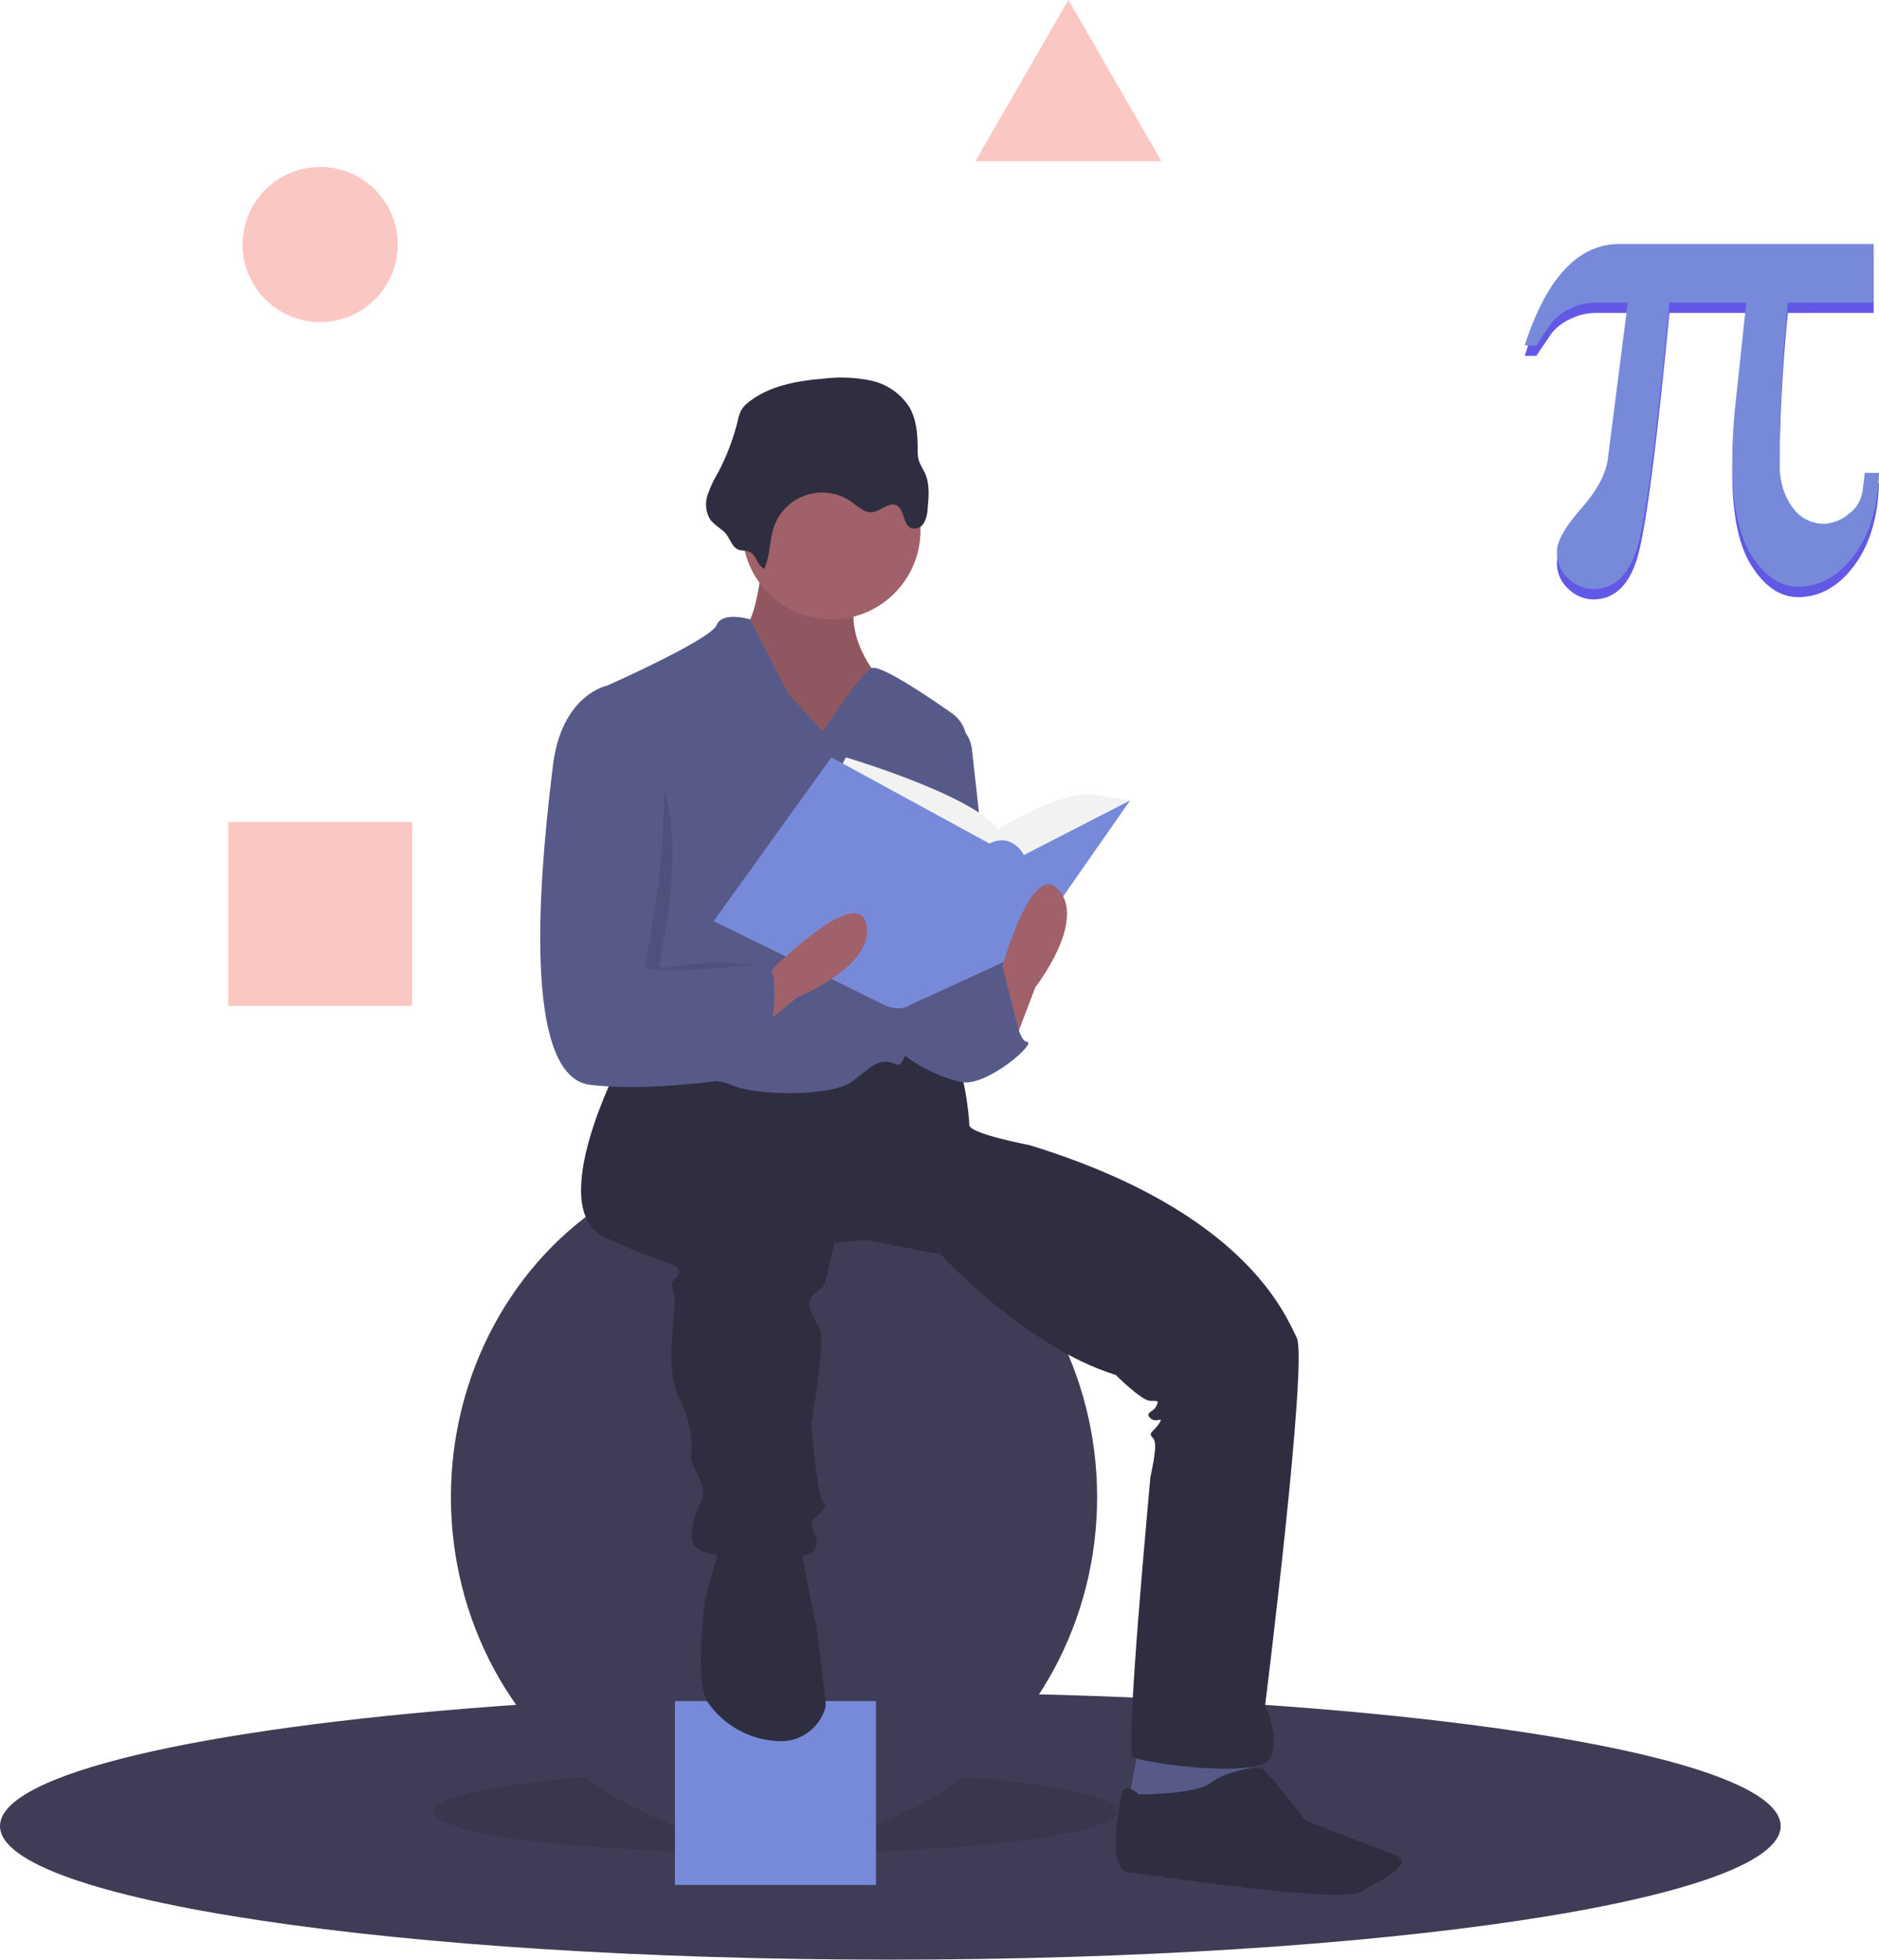 <svg xmlns="http://www.w3.org/2000/svg" width="437.586" height="456.232" viewBox="0 0 437.586 456.232">
  <g id="boy-illustration" transform="translate(0)">
    <path id="Path_38" data-name="Path 38" d="M687.569,729.159c0,17.176-92.83,31.1-207.343,31.1s-207.343-13.925-207.343-31.1c0-12.16,46.532-22.694,114.347-27.8,27.965-2.114,59.561-3.3,93-3.3,13.745,0,27.175.2,40.164.582C615.681,701.448,687.569,714.042,687.569,729.159Z" transform="translate(-272.882 -304.028)" fill="#3f3d56"/>
    <ellipse id="Ellipse_3" data-name="Ellipse 3" cx="79.593" cy="9.698" rx="79.593" ry="9.698" transform="translate(100.996 412.088)" opacity="0.1"/>
    <ellipse id="Ellipse_4" data-name="Ellipse 4" cx="75.246" cy="80.262" rx="75.246" ry="80.262" transform="translate(105.01 268.285)" fill="#3f3d56"/>
    <rect id="Rectangle_6" data-name="Rectangle 6" width="46.819" height="42.806" transform="translate(157.18 396.035)" fill="#778ada"/>
    <path id="Path_39" data-name="Path 39" d="M395.175,607.614,392.5,622.329,409.89,625l11.37-6.689-.669-10.7Z" transform="translate(-129.976 -201.211)" fill="#575a89"/>
    <path id="Path_40" data-name="Path 40" d="M535.743,303.365s-1.338,15.384-4.682,16.052,7.357,27.423,7.357,27.423h16.052l12.708-3.344-6.02-14.715s-8.026-10.7-2.007-19.4S535.743,303.365,535.743,303.365Z" transform="translate(-358.164 -173.197)" fill="#a0616a"/>
    <path id="Path_41" data-name="Path 41" d="M535.743,303.365s-1.338,15.384-4.682,16.052,7.357,27.423,7.357,27.423h16.052l12.708-3.344-6.02-14.715s-8.026-10.7-2.007-19.4S535.743,303.365,535.743,303.365Z" transform="translate(-358.164 -173.197)" opacity="0.1"/>
    <path id="Path_42" data-name="Path 42" d="M484.013,478.232s-17.39,33.443-3.344,40.131,17.39,6.02,17.39,8.026-2.675,1.338-1.338,4.682-2.675,16.721,1.338,24.747,2.675,14.046,2.675,14.046,0,.669,1.338,3.344,2.007,4.682,1.338,6.02-4.682,10.033-.669,12.039,24.747,3.344,26.754,0-2.007-5.351,0-7.357,3.344-2.675,2.007-4.013-2.675-18.059-2.675-18.059,3.344-19.4,2.007-22.072-3.344-5.351-2.007-7.357,2.675-1.338,3.344-4.013,2.007-8.7,2.007-8.7l7.357-.669,17.39,3.344s19.4,21.4,40.8,28.092c0,0,6.02,6.02,8.026,6.02s2.007,0,1.338,1.338-2.675,1.338-1.338,2.675,3.344-.669,2.007,1.338-2.675,2.007-1.338,3.344-.669,8.7-.669,9.364-6.02,63.541-4.013,64.878,30.1,5.351,32.1,0-1.338-12.039-1.338-12.039,10.033-80.262,7.357-85.613-12.039-29.429-62.2-44.813c0,0-14.046-2.675-14.046-4.682s-1.338-14.715-4.013-15.384-18.059-1.338-18.059-1.338l-19.4,6.02-26.754-4.682Z" transform="translate(-339.876 -230.347)" fill="#2f2e41"/>
    <path id="Path_43" data-name="Path 43" d="M521.225,646.564,517.88,658.6s-2.675,19.4.669,24.079a21.037,21.037,0,0,0,16.015,8.971,10.749,10.749,0,0,0,11.222-7.436,3.349,3.349,0,0,0,.185-.866c0-1.338-2.007-17.39-2.007-17.39l-3.344-16.721-.669-4.682Z" transform="translate(-353.677 -286.312)" fill="#2f2e41"/>
    <path id="Path_44" data-name="Path 44" d="M666.718,730.492s-3.344-3.344-4.013,0-3.344,17.39,1.338,18.059,49.495,7.357,54.177,4.682,13.377-6.688,8.026-8.7-20.734-8.026-20.734-8.026-8.7-11.37-10.033-12.039-8.7.669-12.039,3.344S666.718,730.492,666.718,730.492Z" transform="translate(-401.519 -312.719)" fill="#2f2e41"/>
    <circle id="Ellipse_5" data-name="Ellipse 5" cx="20.734" cy="20.734" r="20.734" transform="translate(172.898 102.745)" fill="#a0616a"/>
    <path id="Path_45" data-name="Path 45" d="M533.773,350.347l-8.026-8.7-8.9-17.39s-6.487-2.007-7.825,1.338-25.416,14.046-25.416,14.046,6.02,56.183,3.344,61.534-7.357,26.754-3.344,28.761,22.741,0,28.761,2.675,23.41,2.675,28.092-.669,6.02-6.02,10.7-4.013c3.986,1.708,13.3-56.692,15.987-74.1a7.922,7.922,0,0,0-3.283-7.7c-6-4.21-16.81-11.464-18.724-10.507C542.468,336.97,533.773,350.347,533.773,350.347Z" transform="translate(-342.147 -180.048)" fill="#575a89"/>
    <path id="Path_46" data-name="Path 46" d="M597.243,359.557h0a7.932,7.932,0,0,1,5.96,6.819l5.411,48.7s-13.377,28.761-20.065,9.364S597.243,359.557,597.243,359.557Z" transform="translate(-376.856 -191.934)" fill="#575a89"/>
    <path id="Path_47" data-name="Path 47" d="M595.06,447.57l14.715-4.013s2.675,18.728,5.351,18.728-9.364,10.7-15.384,9.364-14.715-6.02-15.384-9.364,6.02-17.39,6.02-17.39Z" transform="translate(-376.012 -219.751)" fill="#575a89"/>
    <path id="Path_48" data-name="Path 48" d="M532.271,284.9c1.41-3.109,1.165-6.735,2.331-9.943a11.857,11.857,0,0,1,18.028-5.605c1.5,1.069,3,2.571,4.833,2.367,1.971-.22,3.729-2.419,5.541-1.613,2.008.893,1.466,4.493,3.5,5.324a2.572,2.572,0,0,0,2.954-1.214,7.507,7.507,0,0,0,.86-3.328c.281-2.853.535-5.872-.7-8.458a20.252,20.252,0,0,1-1.357-2.736,9.359,9.359,0,0,1-.258-2.7c-.011-3.353-.256-6.85-1.943-9.748a14.134,14.134,0,0,0-8.945-6.168,34.125,34.125,0,0,0-11.1-.446c-6.129.519-12.52,1.631-17.349,5.441a6.787,6.787,0,0,0-1.668,1.752,9.046,9.046,0,0,0-.888,2.569,53.142,53.142,0,0,1-4.66,12.225,26.516,26.516,0,0,0-2.4,5.194,6.723,6.723,0,0,0,.594,5.525c.873,1.289,2.268,1.976,3.364,3.03s1.594,3.053,2.8,3.844c1.05.69,2.308.2,3.38.935C530.552,282.083,530.651,284.142,532.271,284.9Z" transform="translate(-354.291 -152.472)" fill="#2f2e41"/>
    <path id="Path_49" data-name="Path 49" d="M564.382,376.57l2.007-4.013s29.429,8.7,35.449,16.721c0,0,14.715-9.364,22.741-8.026l8.026,1.338-24.747,22.072-31.436-2.675Z" transform="translate(-369.412 -196.239)" fill="#f2f2f2"/>
    <path id="Path_50" data-name="Path 50" d="M548.8,372.557l-27.423,38.124,39.462,19.4s3.689,2.007,6.527,0l26.247-12.039,24.747-35.449L593.618,395.3s-2.675-5.351-8.026-2.675Z" transform="translate(-355.172 -196.239)" fill="#778ada"/>
    <path id="Path_51" data-name="Path 51" d="M623.726,454.748l5.351-14.046s12.039-15.384,5.351-22.741-14.046,21.4-14.046,21.4Z" transform="translate(-387.956 -210.876)" fill="#a0616a"/>
    <path id="Path_52" data-name="Path 52" d="M533.079,455.846l11.676-9.466s18.133-7.267,16.038-16.987S537.9,440.861,537.9,440.861Z" transform="translate(-359.046 -214.215)" fill="#a0616a"/>
    <path id="Path_53" data-name="Path 53" d="M481.966,366.875H481.3s-10.367-12.374-12.374,4.348-8.7,72.236,8.7,74.242,29.764-8.361,29.764-8.361,12.708-19.4,8.026-19.4c-2.265,0-8.426-1.017-14.046-.669-5.995.372-11.381,2.061-11.036.334C491,414.029,500.694,371.557,481.966,366.875Z" transform="translate(-336.825 -192.898)" opacity="0.1"/>
    <path id="Path_54" data-name="Path 54" d="M479.307,348.895l-2.675-1.338s-10.7,2.007-12.708,18.728-8.7,72.236,8.7,74.242,40.8-2.675,40.8-2.675,4.682-25.416,0-25.416-28.761,3.344-28.092,0S498.035,353.577,479.307,348.895Z" transform="translate(-335.169 -187.96)" fill="#575a89"/>
    <path id="Path_55" data-name="Path 55" d="M338,347.517l7.375-11.3,4.664,18.662L338,360.225Z" transform="translate(-111.929 -111.337)" fill="#575a89"/>
    <circle id="Ellipse_6" data-name="Ellipse 6" cx="18.059" cy="18.059" r="18.059" transform="translate(56.5 38.869)" fill="#fac7c2"/>
    <rect id="Rectangle_7" data-name="Rectangle 7" width="42.806" height="42.806" transform="translate(53.156 191.367)" fill="#fac7c2"/>
    <path id="Path_56" data-name="Path 56" d="M361.272,0l10.835,18.766L382.94,37.532H339.6l10.834-18.766Z" transform="translate(-112.459)" fill="#fac7c2"/>
    <path id="Path_57" data-name="Path 57" d="M886.268,250.782q-.388,12.01-5.849,19.252t-12.977,7.244q-6.121,0-10.73-7.089t-4.61-21.808q0-3.254.155-6.2t.387-5.578l2.712-25.489h-17.9q-4.648,48.343-7.631,57.524t-10.11,9.181a8.548,8.548,0,0,1-5.733-2.4,8.069,8.069,0,0,1-2.712-6.353q0-3.562,5.617-9.955t6.237-11.66l4.648-36.335h-7.514a13.317,13.317,0,0,0-6.082,1.511,11.475,11.475,0,0,0-4.377,3.525l-3.331,4.958h-2.712q3.8-11.775,9.336-17.7t12.744-5.927h59.19v13.635H865.04q-.93,9.3-1.433,18.593t-.5,18.671q0,6.353,2.944,10.3a8.864,8.864,0,0,0,7.36,3.951,9.692,9.692,0,0,0,5.694-2.208,8.006,8.006,0,0,0,3.37-5.772q.232-1.7.349-2.673t.116-1.2Z" transform="translate(-448.682 -138.263)" fill="#6c63ff"/>
    <path id="Path_58" data-name="Path 58" d="M886.268,250.782q-.388,12.01-5.849,19.252t-12.977,7.244q-6.121,0-10.73-7.089t-4.61-21.808q0-3.254.155-6.2t.387-5.578l2.712-25.489h-17.9q-4.648,48.343-7.631,57.524t-10.11,9.181a8.548,8.548,0,0,1-5.733-2.4,8.069,8.069,0,0,1-2.712-6.353q0-3.562,5.617-9.955t6.237-11.66l4.648-36.335h-7.514a13.317,13.317,0,0,0-6.082,1.511,11.475,11.475,0,0,0-4.377,3.525l-3.331,4.958h-2.712q3.8-11.775,9.336-17.7t12.744-5.927h59.19v13.635H865.04q-.93,9.3-1.433,18.593t-.5,18.671q0,6.353,2.944,10.3a8.864,8.864,0,0,0,7.36,3.951,9.692,9.692,0,0,0,5.694-2.208,8.006,8.006,0,0,0,3.37-5.772q.232-1.7.349-2.673t.116-1.2Z" transform="translate(-448.682 -138.263)" opacity="0.1"/>
    <path id="Path_59" data-name="Path 59" d="M886.268,247.163q-.388,12.009-5.849,19.252t-12.977,7.244q-6.121,0-10.73-7.089t-4.61-21.808q0-3.254.155-6.2t.387-5.578l2.712-25.489h-17.9q-4.648,48.343-7.631,57.524t-10.11,9.181a8.548,8.548,0,0,1-5.733-2.4,8.069,8.069,0,0,1-2.712-6.353q0-3.562,5.617-9.955t6.237-11.66l4.648-36.335h-7.514a13.317,13.317,0,0,0-6.082,1.511,11.474,11.474,0,0,0-4.377,3.525l-3.331,4.958h-2.712q3.8-11.775,9.336-17.7t12.744-5.927h59.19V207.5H865.04q-.93,9.3-1.433,18.593t-.5,18.671q0,6.353,2.944,10.3a8.864,8.864,0,0,0,7.36,3.951,9.692,9.692,0,0,0,5.694-2.208,8.006,8.006,0,0,0,3.37-5.772q.232-1.7.349-2.673t.116-1.2Z" transform="translate(-448.682 -137.064)" fill="#778ada"/>
  </g>
</svg>
